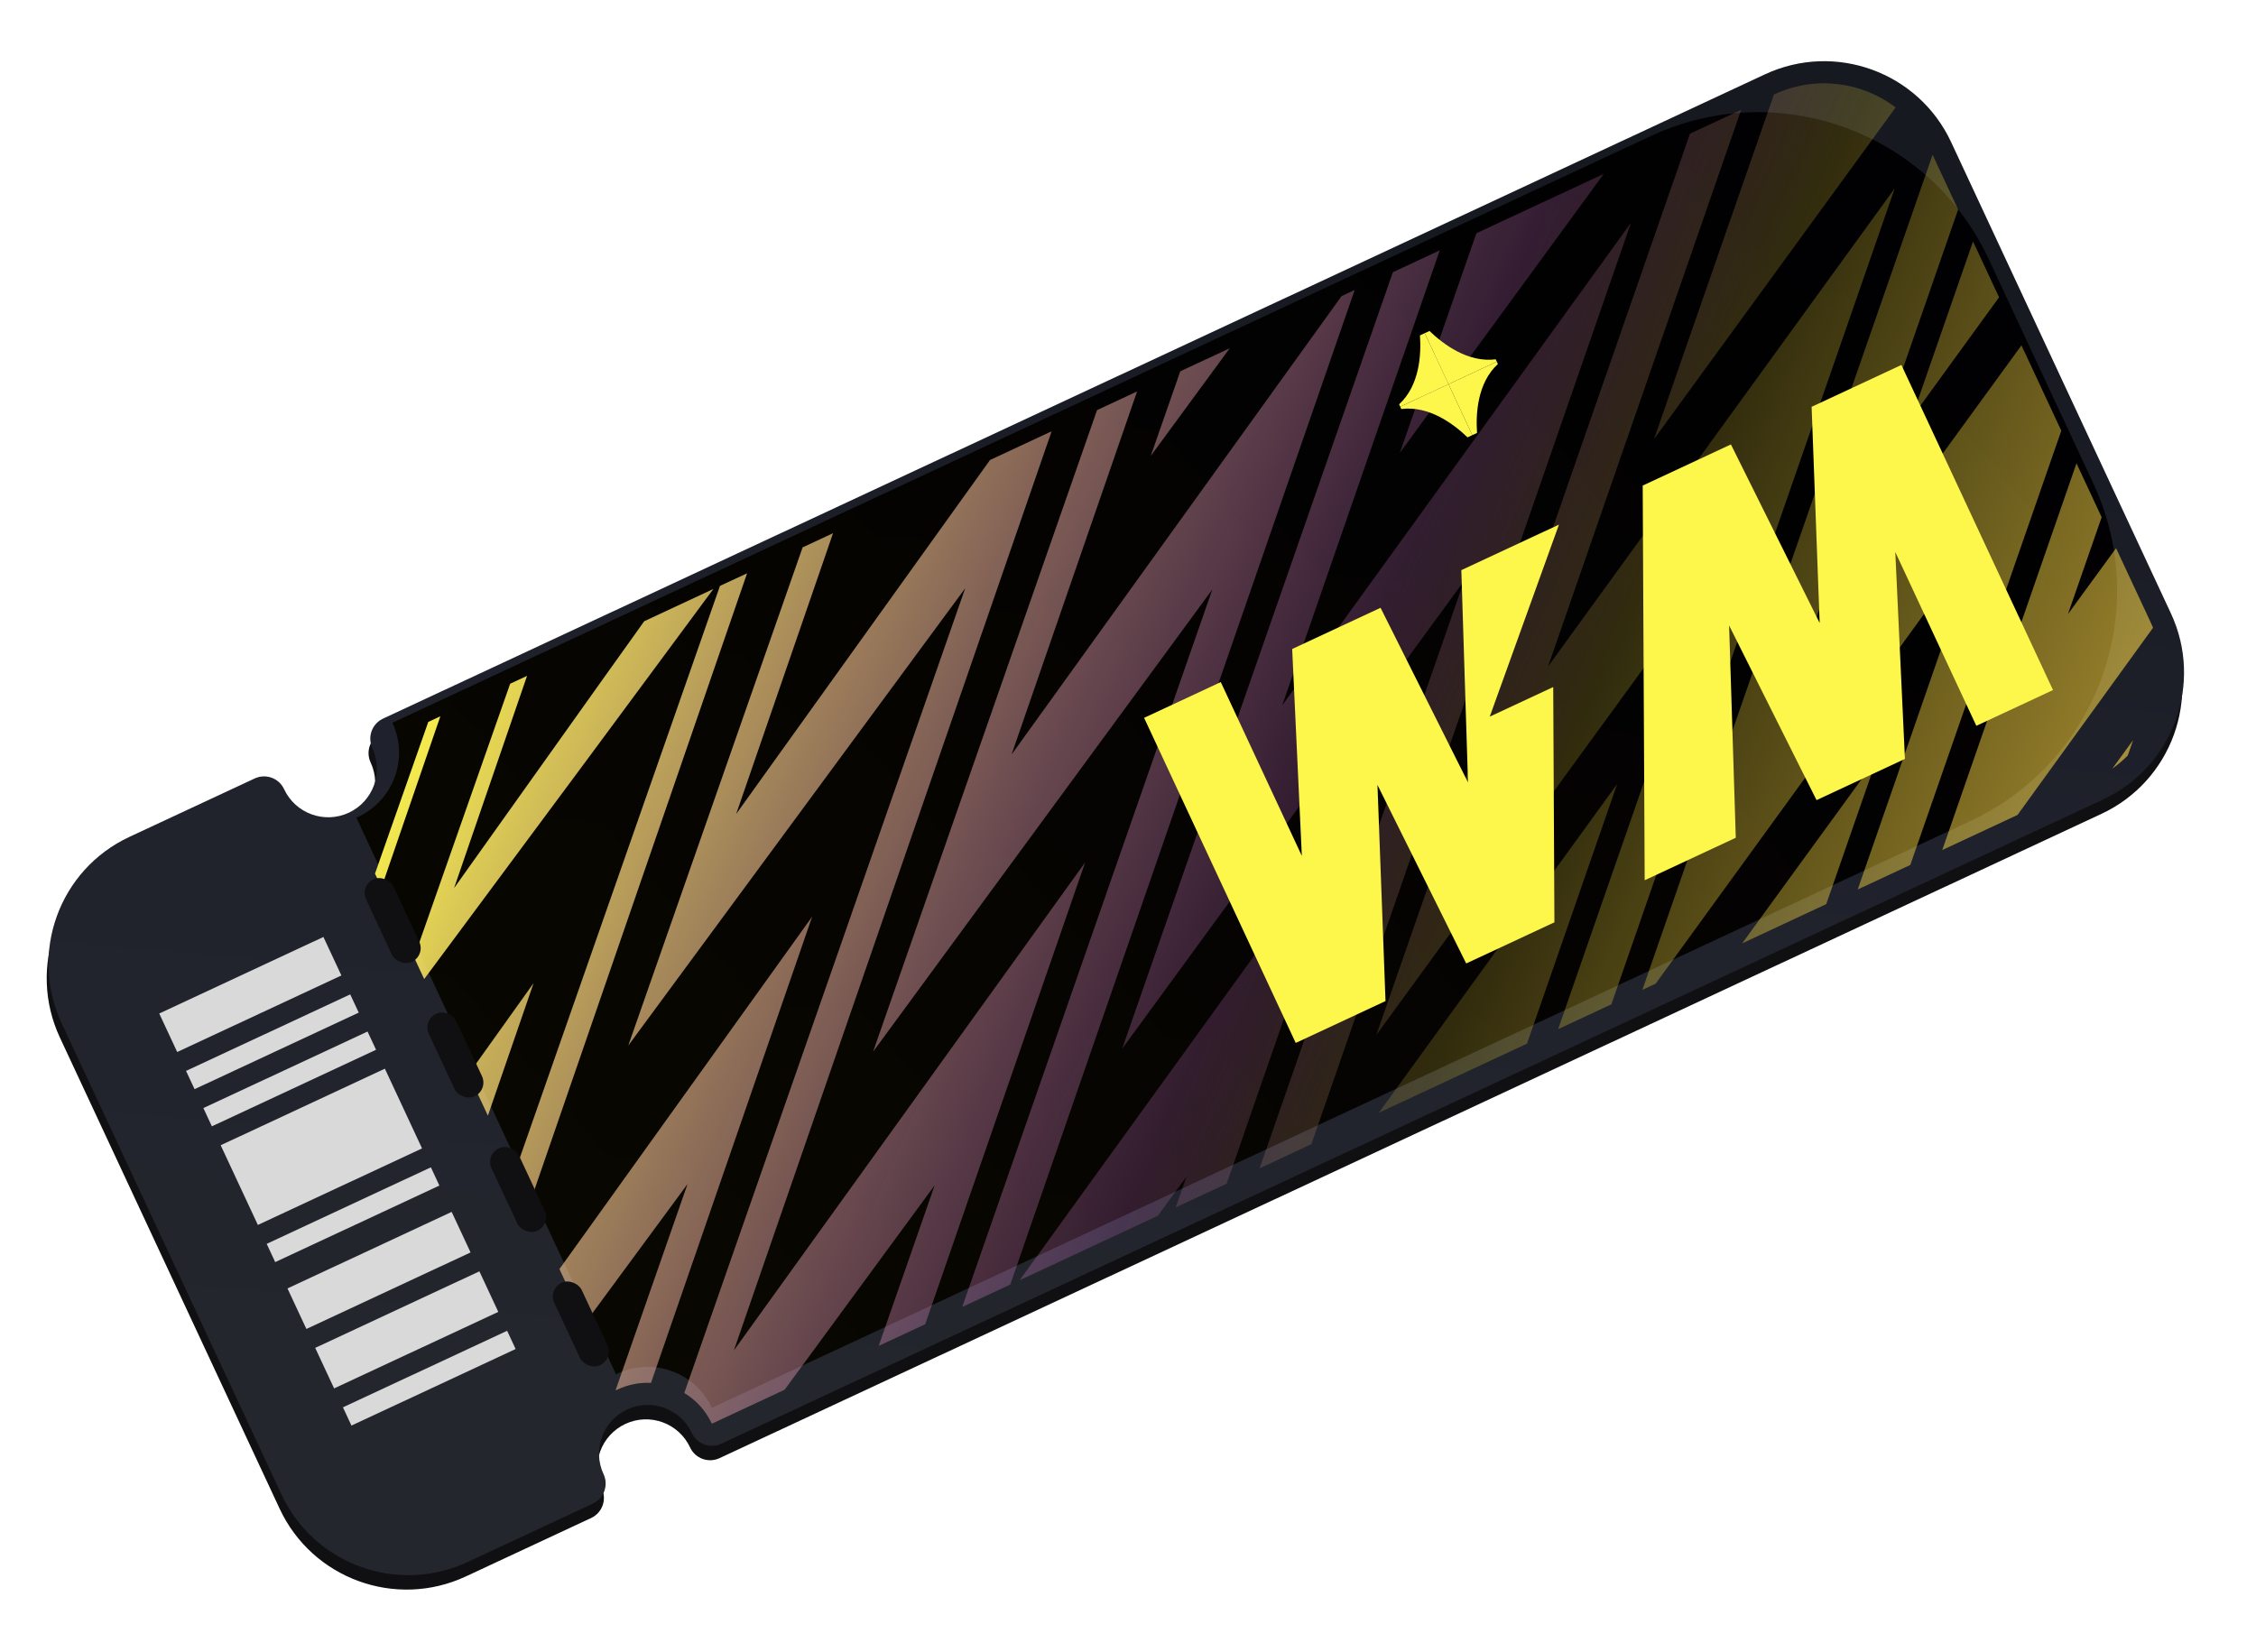 <svg xmlns="http://www.w3.org/2000/svg" width="142" height="104" viewBox="0 0 142 104" fill="none">
    <g filter="url(#filter0_i_2012_118639)">
        <path fill-rule="evenodd" clip-rule="evenodd"
            d="M25.002 47.149C24.305 47.474 24.003 48.302 24.328 48.999C25.044 50.533 24.38 52.357 22.846 53.073C21.311 53.788 19.488 53.124 18.772 51.59C18.447 50.893 17.619 50.592 16.922 50.917L9.033 54.595C4.619 56.654 2.709 61.9 4.768 66.314L18.601 95.979C20.659 100.393 25.906 102.303 30.319 100.244L38.208 96.566C38.905 96.241 39.207 95.412 38.882 94.715C38.166 93.181 38.83 91.358 40.364 90.642C41.899 89.927 43.722 90.59 44.438 92.125C44.763 92.822 45.591 93.123 46.288 92.798L133.269 52.238C137.682 50.18 139.592 44.934 137.534 40.52L123.701 10.854C121.642 6.441 116.396 4.531 111.982 6.589L25.002 47.149ZM22.398 54.672C20.436 55.053 18.393 54.072 17.51 52.178L17.51 52.179C18.393 54.072 20.436 55.054 22.398 54.672ZM114.289 7.291C117.559 6.651 120.966 8.287 122.438 11.443L136.271 41.108C138.004 44.825 136.396 49.243 132.68 50.977L45.7 91.536C45.7 91.536 45.7 91.536 45.7 91.536L132.68 50.977C136.397 49.243 138.005 44.825 136.272 41.108L122.439 11.443C120.967 8.287 117.559 6.651 114.289 7.291ZM40.655 89.076C40.358 89.145 40.063 89.246 39.775 89.38C37.544 90.421 36.579 93.073 37.619 95.304L29.73 98.983C29.244 99.209 28.746 99.379 28.243 99.494C28.746 99.379 29.244 99.209 29.731 98.983L37.62 95.304C36.58 93.073 37.545 90.421 39.776 89.38C40.064 89.246 40.358 89.145 40.655 89.076Z"
            fill="#101013" />
    </g>
    <g filter="url(#filter1_f_2012_118639)">
        <path fill-rule="evenodd" clip-rule="evenodd"
            d="M24.111 45.24C23.414 45.565 23.113 46.394 23.437 47.09C24.153 48.625 23.489 50.448 21.955 51.164C20.421 51.879 18.597 51.215 17.881 49.681C17.556 48.984 16.728 48.683 16.031 49.008L8.142 52.687C3.728 54.745 1.819 59.991 3.877 64.405L17.71 94.07C19.768 98.484 25.015 100.394 29.429 98.336L37.318 94.657C38.015 94.332 38.316 93.503 37.991 92.806C37.276 91.272 37.94 89.449 39.474 88.733C41.008 88.018 42.832 88.681 43.547 90.216C43.872 90.913 44.7 91.214 45.397 90.889L132.378 50.33C136.792 48.271 138.701 43.025 136.643 38.611L122.81 8.946C120.752 4.532 115.505 2.622 111.092 4.68L24.111 45.24ZM19.837 52.767C18.474 52.51 17.25 51.623 16.62 50.27L16.619 50.27C17.25 51.623 18.474 52.51 19.837 52.767ZM116.127 5.362C118.422 5.775 120.487 7.26 121.547 9.534L135.381 39.199C137.114 42.916 135.506 47.334 131.789 49.068L44.809 89.627C44.809 89.627 44.809 89.627 44.809 89.627L131.79 49.068C135.506 47.334 137.115 42.916 135.381 39.2L121.548 9.534C120.488 7.26 118.422 5.775 116.127 5.362ZM41.466 87.108C40.618 86.973 39.722 87.081 38.885 87.471C36.654 88.512 35.688 91.164 36.729 93.395L28.84 97.074C27.446 97.723 25.954 97.904 24.542 97.679C25.954 97.904 27.447 97.724 28.84 97.074L36.729 93.395C35.689 91.164 36.654 88.512 38.885 87.471C39.722 87.081 40.618 86.973 41.466 87.108Z"
            fill="url(#paint0_linear_2012_118639)" />
    </g>
    <g filter="url(#filter2_i_2012_118639)">
        <path fill-rule="evenodd" clip-rule="evenodd"
            d="M38.773 87.524C38.81 87.506 38.847 87.488 38.884 87.471C41.115 86.43 43.767 87.396 44.808 89.627L44.808 89.627L124.018 52.691C132.026 48.956 135.491 39.437 131.757 31.428L125.171 17.304C121.436 9.296 111.917 5.831 103.908 9.565L24.698 46.502C25.738 48.733 24.773 51.385 22.542 52.425C22.505 52.442 22.467 52.459 22.43 52.475L38.773 87.524Z"
            fill="url(#paint1_linear_2012_118639)" />
    </g>
    <path fill-rule="evenodd" clip-rule="evenodd"
        d="M135.519 39.52C135.475 39.413 135.429 39.306 135.379 39.199L133.192 34.51L130.162 38.664L132.284 32.562L130.701 29.167L122.252 53.514L126.99 51.304L135.519 39.52ZM120.24 54.452L129.745 27.117L127.237 21.739L113.93 40.034L123.251 13.191L121.644 9.745L103.374 62.317L104.213 61.925L124.637 33.789L116.932 55.995L120.24 54.452ZM98.074 64.788L101.425 63.226L119.265 11.85L97.439 41.959L109.592 6.915L106.375 8.415L86.632 65.154L108.272 35.443L98.074 64.788ZM100.944 10.947L92.931 14.684L88.113 28.506L100.944 10.947ZM69.052 25.819L71.572 24.643L63.671 47.503L84.441 18.643L85.268 18.257L63.591 80.868L60.565 82.279L76.308 37.111L54.956 66.207L69.052 25.819ZM62.314 28.961L66.193 27.152L46.195 85.011L68.302 54.293L58.236 83.365L55.307 84.731L58.831 74.619L49.385 87.492L44.807 89.627C44.418 88.794 43.804 88.137 43.072 87.695L60.753 37.033L39.547 65.82L50.519 34.461L52.435 33.567L46.34 51.24L62.314 28.961ZM33.175 42.549L28.581 55.91L38.092 42.55L40.548 39.111L44.903 37.079L36.801 48.028L26.7 61.636L26.064 60.274L32.111 43.044L33.175 42.549ZM26.956 45.449L27.718 45.093L24.012 55.873L23.604 54.998L26.956 45.449ZM29.492 67.625L30.709 70.235L33.587 61.889L29.492 67.625ZM38.756 87.493L43.277 74.539L36.81 83.319L35.213 79.893L51.121 57.705L40.976 87.058C40.277 87.024 39.561 87.155 38.883 87.471C38.845 87.489 38.808 87.507 38.772 87.525L38.756 87.493ZM33.319 75.831L32.389 73.837L45.317 36.886L47.025 36.09L33.319 75.831ZM74.004 76.012L74.678 74.075L72.88 76.537L64.185 80.591L85.18 51.535L77.21 74.517L74.004 76.012ZM96.113 65.703L101.789 49.357L86.789 70.051L96.113 65.703ZM82.542 72.031L102.657 14.027L80.705 44.407L90.623 15.76L87.673 17.136L70.637 66.014L92.154 36.568L79.286 73.549L82.542 72.031ZM77.405 21.924L74.291 23.376L72.433 28.7L77.405 21.924ZM111.657 5.952L104.108 27.646L119.317 6.764C117.192 5.148 114.265 4.736 111.678 5.942L111.657 5.952ZM109.66 59.386L114.948 56.92L118.149 47.714L109.66 59.386ZM124.188 15.201L120.34 26.275L125.827 18.716L124.188 15.201ZM132.955 48.389L134.267 46.591L133.928 47.563C133.631 47.862 133.306 48.139 132.955 48.389Z"
        fill="url(#paint2_linear_2012_118639)" />
    <path fill-rule="evenodd" clip-rule="evenodd"
        d="M135.519 39.52C135.475 39.413 135.429 39.306 135.379 39.199L133.192 34.51L130.162 38.664L132.284 32.562L130.701 29.167L122.252 53.514L126.99 51.304L135.519 39.52ZM120.24 54.452L129.745 27.117L127.237 21.739L113.93 40.034L123.251 13.191L121.644 9.745L103.374 62.317L104.213 61.925L124.637 33.789L116.932 55.995L120.24 54.452ZM98.074 64.788L101.425 63.226L119.265 11.85L97.439 41.959L109.592 6.915L106.375 8.415L86.632 65.154L108.272 35.443L98.074 64.788ZM100.944 10.947L92.931 14.684L88.113 28.506L100.944 10.947ZM69.052 25.819L71.572 24.643L63.671 47.503L84.441 18.643L85.268 18.257L63.591 80.868L60.565 82.279L76.308 37.111L54.956 66.207L69.052 25.819ZM62.314 28.961L66.193 27.152L46.195 85.011L68.302 54.293L58.236 83.365L55.307 84.731L58.831 74.619L49.385 87.492L44.807 89.627C44.418 88.794 43.804 88.137 43.072 87.695L60.753 37.033L39.547 65.82L50.519 34.461L52.435 33.567L46.34 51.24L62.314 28.961ZM33.175 42.549L28.581 55.91L38.092 42.55L40.548 39.111L44.903 37.079L36.801 48.028L26.7 61.636L26.064 60.274L32.111 43.044L33.175 42.549ZM26.956 45.449L27.718 45.093L24.012 55.873L23.604 54.998L26.956 45.449ZM29.492 67.625L30.709 70.235L33.587 61.889L29.492 67.625ZM38.756 87.493L43.277 74.539L36.81 83.319L35.213 79.893L51.121 57.705L40.976 87.058C40.277 87.024 39.561 87.155 38.883 87.471C38.845 87.489 38.808 87.507 38.772 87.525L38.756 87.493ZM33.319 75.831L32.389 73.837L45.317 36.886L47.025 36.09L33.319 75.831ZM74.004 76.012L74.678 74.075L72.88 76.537L64.185 80.591L85.18 51.535L77.21 74.517L74.004 76.012ZM96.113 65.703L101.789 49.357L86.789 70.051L96.113 65.703ZM82.542 72.031L102.657 14.027L80.705 44.407L90.623 15.76L87.673 17.136L70.637 66.014L92.154 36.568L79.286 73.549L82.542 72.031ZM77.405 21.924L74.291 23.376L72.433 28.7L77.405 21.924ZM111.657 5.952L104.108 27.646L119.317 6.764C117.192 5.148 114.265 4.736 111.678 5.942L111.657 5.952ZM109.66 59.386L114.948 56.92L118.149 47.714L109.66 59.386ZM124.188 15.201L120.34 26.275L125.827 18.716L124.188 15.201ZM132.955 48.389L134.267 46.591L133.928 47.563C133.631 47.862 133.306 48.139 132.955 48.389Z"
        fill="url(#paint3_linear_2012_118639)" />
    <path
        d="M119.68 22.976L129.223 43.442L124.397 45.692L119.296 34.753L119.903 47.776L114.339 50.371L108.836 39.376L109.256 52.741L103.522 55.415L103.397 30.569L108.95 27.98L114.536 39.22L114.029 25.611L119.68 22.976Z"
        fill="#FDF74B" />
    <path
        d="M93.769 45.116L97.765 43.253L97.84 58.065L92.287 60.654L86.702 49.415L87.209 63.022L81.557 65.657L72.013 45.191L76.84 42.941L81.942 53.882L81.334 40.857L86.897 38.263L92.402 49.259L91.981 35.893L98.125 33.028L93.769 45.116Z"
        fill="#FDF74B" />
    <path
        d="M94.144 22.62L94.214 22.769L91.174 24.186L89.677 20.975L89.977 20.836C90.851 21.679 92.404 22.844 94.144 22.62Z"
        fill="#FDF74B" />
    <path
        d="M94.213 22.768L94.282 22.915C92.991 24.106 92.884 26.045 92.97 27.255L92.67 27.394L91.174 24.185L94.213 22.768Z"
        fill="#FDF74B" />
    <path
        d="M91.174 24.185L92.67 27.394L92.371 27.534C91.499 26.691 89.944 25.527 88.203 25.749L88.135 25.603L91.174 24.185Z"
        fill="#FDF74B" />
    <path
        d="M89.677 20.975L91.174 24.185L88.135 25.603L88.065 25.454C89.356 24.264 89.462 22.326 89.377 21.114L89.677 20.974L89.677 20.975Z"
        fill="#FDF74B" />
    <path fill-rule="evenodd" clip-rule="evenodd"
        d="M20.357 58.986L10.023 63.805L11.154 66.229L21.488 61.41L20.357 58.986ZM24.225 67.279L13.891 72.098L16.231 77.116L26.565 72.297L24.225 67.279ZM18.095 81.113L28.429 76.294L29.619 78.846L19.285 83.664L18.095 81.113ZM30.174 80.037L19.84 84.855L21.03 87.407L31.364 82.588L30.174 80.037ZM11.71 67.419L22.044 62.601L22.58 63.749L12.246 68.568L11.71 67.419ZM23.134 64.94L12.801 69.758L13.336 70.907L23.67 66.088L23.134 64.94ZM16.787 78.306L27.121 73.487L27.656 74.636L17.322 79.455L16.787 78.306ZM31.92 83.779L21.586 88.598L22.121 89.746L32.455 84.927L31.92 83.779Z"
        fill="#D9D9D9" />
    <g filter="url(#filter3_d_2012_118639)">
        <rect x="34.484" y="80.155" width="1.908" height="5.732" rx="0.954"
            transform="rotate(-25 34.484 80.155)" fill="#101013" />
    </g>
    <g filter="url(#filter4_d_2012_118639)">
        <rect x="22.641" y="54.759" width="1.908" height="5.732" rx="0.954"
            transform="rotate(-25 22.641 54.759)" fill="#101013" />
    </g>
    <g filter="url(#filter5_d_2012_118639)">
        <rect x="26.588" y="63.224" width="1.908" height="5.732" rx="0.954"
            transform="rotate(-25 26.588 63.224)" fill="#101013" />
    </g>
    <g filter="url(#filter6_d_2012_118639)">
        <rect x="30.537" y="71.69" width="1.908" height="5.732" rx="0.954"
            transform="rotate(-25 30.537 71.69)" fill="#101013" />
    </g>
    <defs>
        <filter id="filter0_i_2012_118639" x="2.939" y="4.761" width="135.422" height="96.312"
            filterUnits="userSpaceOnUse" color-interpolation-filters="sRGB">
            <feFlood flood-opacity="0" result="BackgroundImageFix" />
            <feBlend mode="normal" in="SourceGraphic" in2="BackgroundImageFix" result="shape" />
            <feColorMatrix in="SourceAlpha" type="matrix"
                values="0 0 0 0 0 0 0 0 0 0 0 0 0 0 0 0 0 0 127 0" result="hardAlpha" />
            <feOffset dx="-1" dy="-1" />
            <feGaussianBlur stdDeviation="0.6" />
            <feComposite in2="hardAlpha" operator="arithmetic" k2="-1" k3="1" />
            <feColorMatrix type="matrix"
                values="0 0 0 0 0.221 0 0 0 0 0.233 0 0 0 0 0.267 0 0 0 0.63 0" />
            <feBlend mode="normal" in2="shape" result="effect1_innerShadow_2012_118639" />
        </filter>
        <filter id="filter1_f_2012_118639" x="2.449" y="3.252" width="135.622" height="96.512"
            filterUnits="userSpaceOnUse" color-interpolation-filters="sRGB">
            <feFlood flood-opacity="0" result="BackgroundImageFix" />
            <feBlend mode="normal" in="SourceGraphic" in2="BackgroundImageFix" result="shape" />
            <feGaussianBlur stdDeviation="0.3" result="effect1_foregroundBlur_2012_118639" />
        </filter>
        <filter id="filter2_i_2012_118639" x="22.43" y="7.062" width="110.83" height="82.564"
            filterUnits="userSpaceOnUse" color-interpolation-filters="sRGB">
            <feFlood flood-opacity="0" result="BackgroundImageFix" />
            <feBlend mode="normal" in="SourceGraphic" in2="BackgroundImageFix" result="shape" />
            <feColorMatrix in="SourceAlpha" type="matrix"
                values="0 0 0 0 0 0 0 0 0 0 0 0 0 0 0 0 0 0 127 0" result="hardAlpha" />
            <feOffset dy="-1" />
            <feGaussianBlur stdDeviation="0.5" />
            <feComposite in2="hardAlpha" operator="arithmetic" k2="-1" k3="1" />
            <feColorMatrix type="matrix"
                values="0 0 0 0 0.482 0 0 0 0 0.514 0 0 0 0 0.639 0 0 0 0.58 0" />
            <feBlend mode="multiply" in2="shape" result="effect1_innerShadow_2012_118639" />
        </filter>
        <filter id="filter3_d_2012_118639" x="34.099" y="79.662" width="4.923" height="7.074"
            filterUnits="userSpaceOnUse" color-interpolation-filters="sRGB">
            <feFlood flood-opacity="0" result="BackgroundImageFix" />
            <feColorMatrix in="SourceAlpha" type="matrix"
                values="0 0 0 0 0 0 0 0 0 0 0 0 0 0 0 0 0 0 127 0" result="hardAlpha" />
            <feOffset dy="1" />
            <feGaussianBlur stdDeviation="0.35" />
            <feComposite in2="hardAlpha" operator="out" />
            <feColorMatrix type="matrix"
                values="0 0 0 0 0.293 0 0 0 0 0.298 0 0 0 0 0.312 0 0 0 1 0" />
            <feBlend mode="normal" in2="BackgroundImageFix" result="effect1_dropShadow_2012_118639" />
            <feBlend mode="normal" in="SourceGraphic" in2="effect1_dropShadow_2012_118639"
                result="shape" />
        </filter>
        <filter id="filter4_d_2012_118639" x="22.255" y="54.266" width="4.923" height="7.074"
            filterUnits="userSpaceOnUse" color-interpolation-filters="sRGB">
            <feFlood flood-opacity="0" result="BackgroundImageFix" />
            <feColorMatrix in="SourceAlpha" type="matrix"
                values="0 0 0 0 0 0 0 0 0 0 0 0 0 0 0 0 0 0 127 0" result="hardAlpha" />
            <feOffset dy="1" />
            <feGaussianBlur stdDeviation="0.35" />
            <feComposite in2="hardAlpha" operator="out" />
            <feColorMatrix type="matrix"
                values="0 0 0 0 0.293 0 0 0 0 0.298 0 0 0 0 0.312 0 0 0 1 0" />
            <feBlend mode="normal" in2="BackgroundImageFix" result="effect1_dropShadow_2012_118639" />
            <feBlend mode="normal" in="SourceGraphic" in2="effect1_dropShadow_2012_118639"
                result="shape" />
        </filter>
        <filter id="filter5_d_2012_118639" x="26.202" y="62.732" width="4.923" height="7.074"
            filterUnits="userSpaceOnUse" color-interpolation-filters="sRGB">
            <feFlood flood-opacity="0" result="BackgroundImageFix" />
            <feColorMatrix in="SourceAlpha" type="matrix"
                values="0 0 0 0 0 0 0 0 0 0 0 0 0 0 0 0 0 0 127 0" result="hardAlpha" />
            <feOffset dy="1" />
            <feGaussianBlur stdDeviation="0.35" />
            <feComposite in2="hardAlpha" operator="out" />
            <feColorMatrix type="matrix"
                values="0 0 0 0 0.293 0 0 0 0 0.298 0 0 0 0 0.312 0 0 0 1 0" />
            <feBlend mode="normal" in2="BackgroundImageFix" result="effect1_dropShadow_2012_118639" />
            <feBlend mode="normal" in="SourceGraphic" in2="effect1_dropShadow_2012_118639"
                result="shape" />
        </filter>
        <filter id="filter6_d_2012_118639" x="30.152" y="71.197" width="4.923" height="7.074"
            filterUnits="userSpaceOnUse" color-interpolation-filters="sRGB">
            <feFlood flood-opacity="0" result="BackgroundImageFix" />
            <feColorMatrix in="SourceAlpha" type="matrix"
                values="0 0 0 0 0 0 0 0 0 0 0 0 0 0 0 0 0 0 127 0" result="hardAlpha" />
            <feOffset dy="1" />
            <feGaussianBlur stdDeviation="0.35" />
            <feComposite in2="hardAlpha" operator="out" />
            <feColorMatrix type="matrix"
                values="0 0 0 0 0.293 0 0 0 0 0.298 0 0 0 0 0.312 0 0 0 1 0" />
            <feBlend mode="normal" in2="BackgroundImageFix" result="effect1_dropShadow_2012_118639" />
            <feBlend mode="normal" in="SourceGraphic" in2="effect1_dropShadow_2012_118639"
                result="shape" />
        </filter>
        <linearGradient id="paint0_linear_2012_118639" x1="114.119" y1="16.222" x2="107.286"
            y2="94.435" gradientUnits="userSpaceOnUse">
            <stop stop-color="#161920" />
            <stop offset="0.47" stop-color="#1F222C" />
            <stop offset="1" stop-color="#24262D" />
        </linearGradient>
        <linearGradient id="paint1_linear_2012_118639" x1="118.214" y1="6.411" x2="17.813"
            y2="93.12" gradientUnits="userSpaceOnUse">
            <stop stop-color="#0B0012" />
            <stop offset="1" stop-color="#4B3B00" />
        </linearGradient>
        <linearGradient id="paint2_linear_2012_118639" x1="26.781" y1="40.801" x2="89.586"
            y2="68.746" gradientUnits="userSpaceOnUse">
            <stop stop-color="#FDF74B" />
            <stop offset="1" stop-color="#D45AFF" stop-opacity="0" />
        </linearGradient>
        <linearGradient id="paint3_linear_2012_118639" x1="156.015" y1="69.823" x2="85.936"
            y2="40.627" gradientUnits="userSpaceOnUse">
            <stop stop-color="#FDCD52" />
            <stop offset="1" stop-color="#EFDC35" stop-opacity="0" />
        </linearGradient>
    </defs>
</svg>